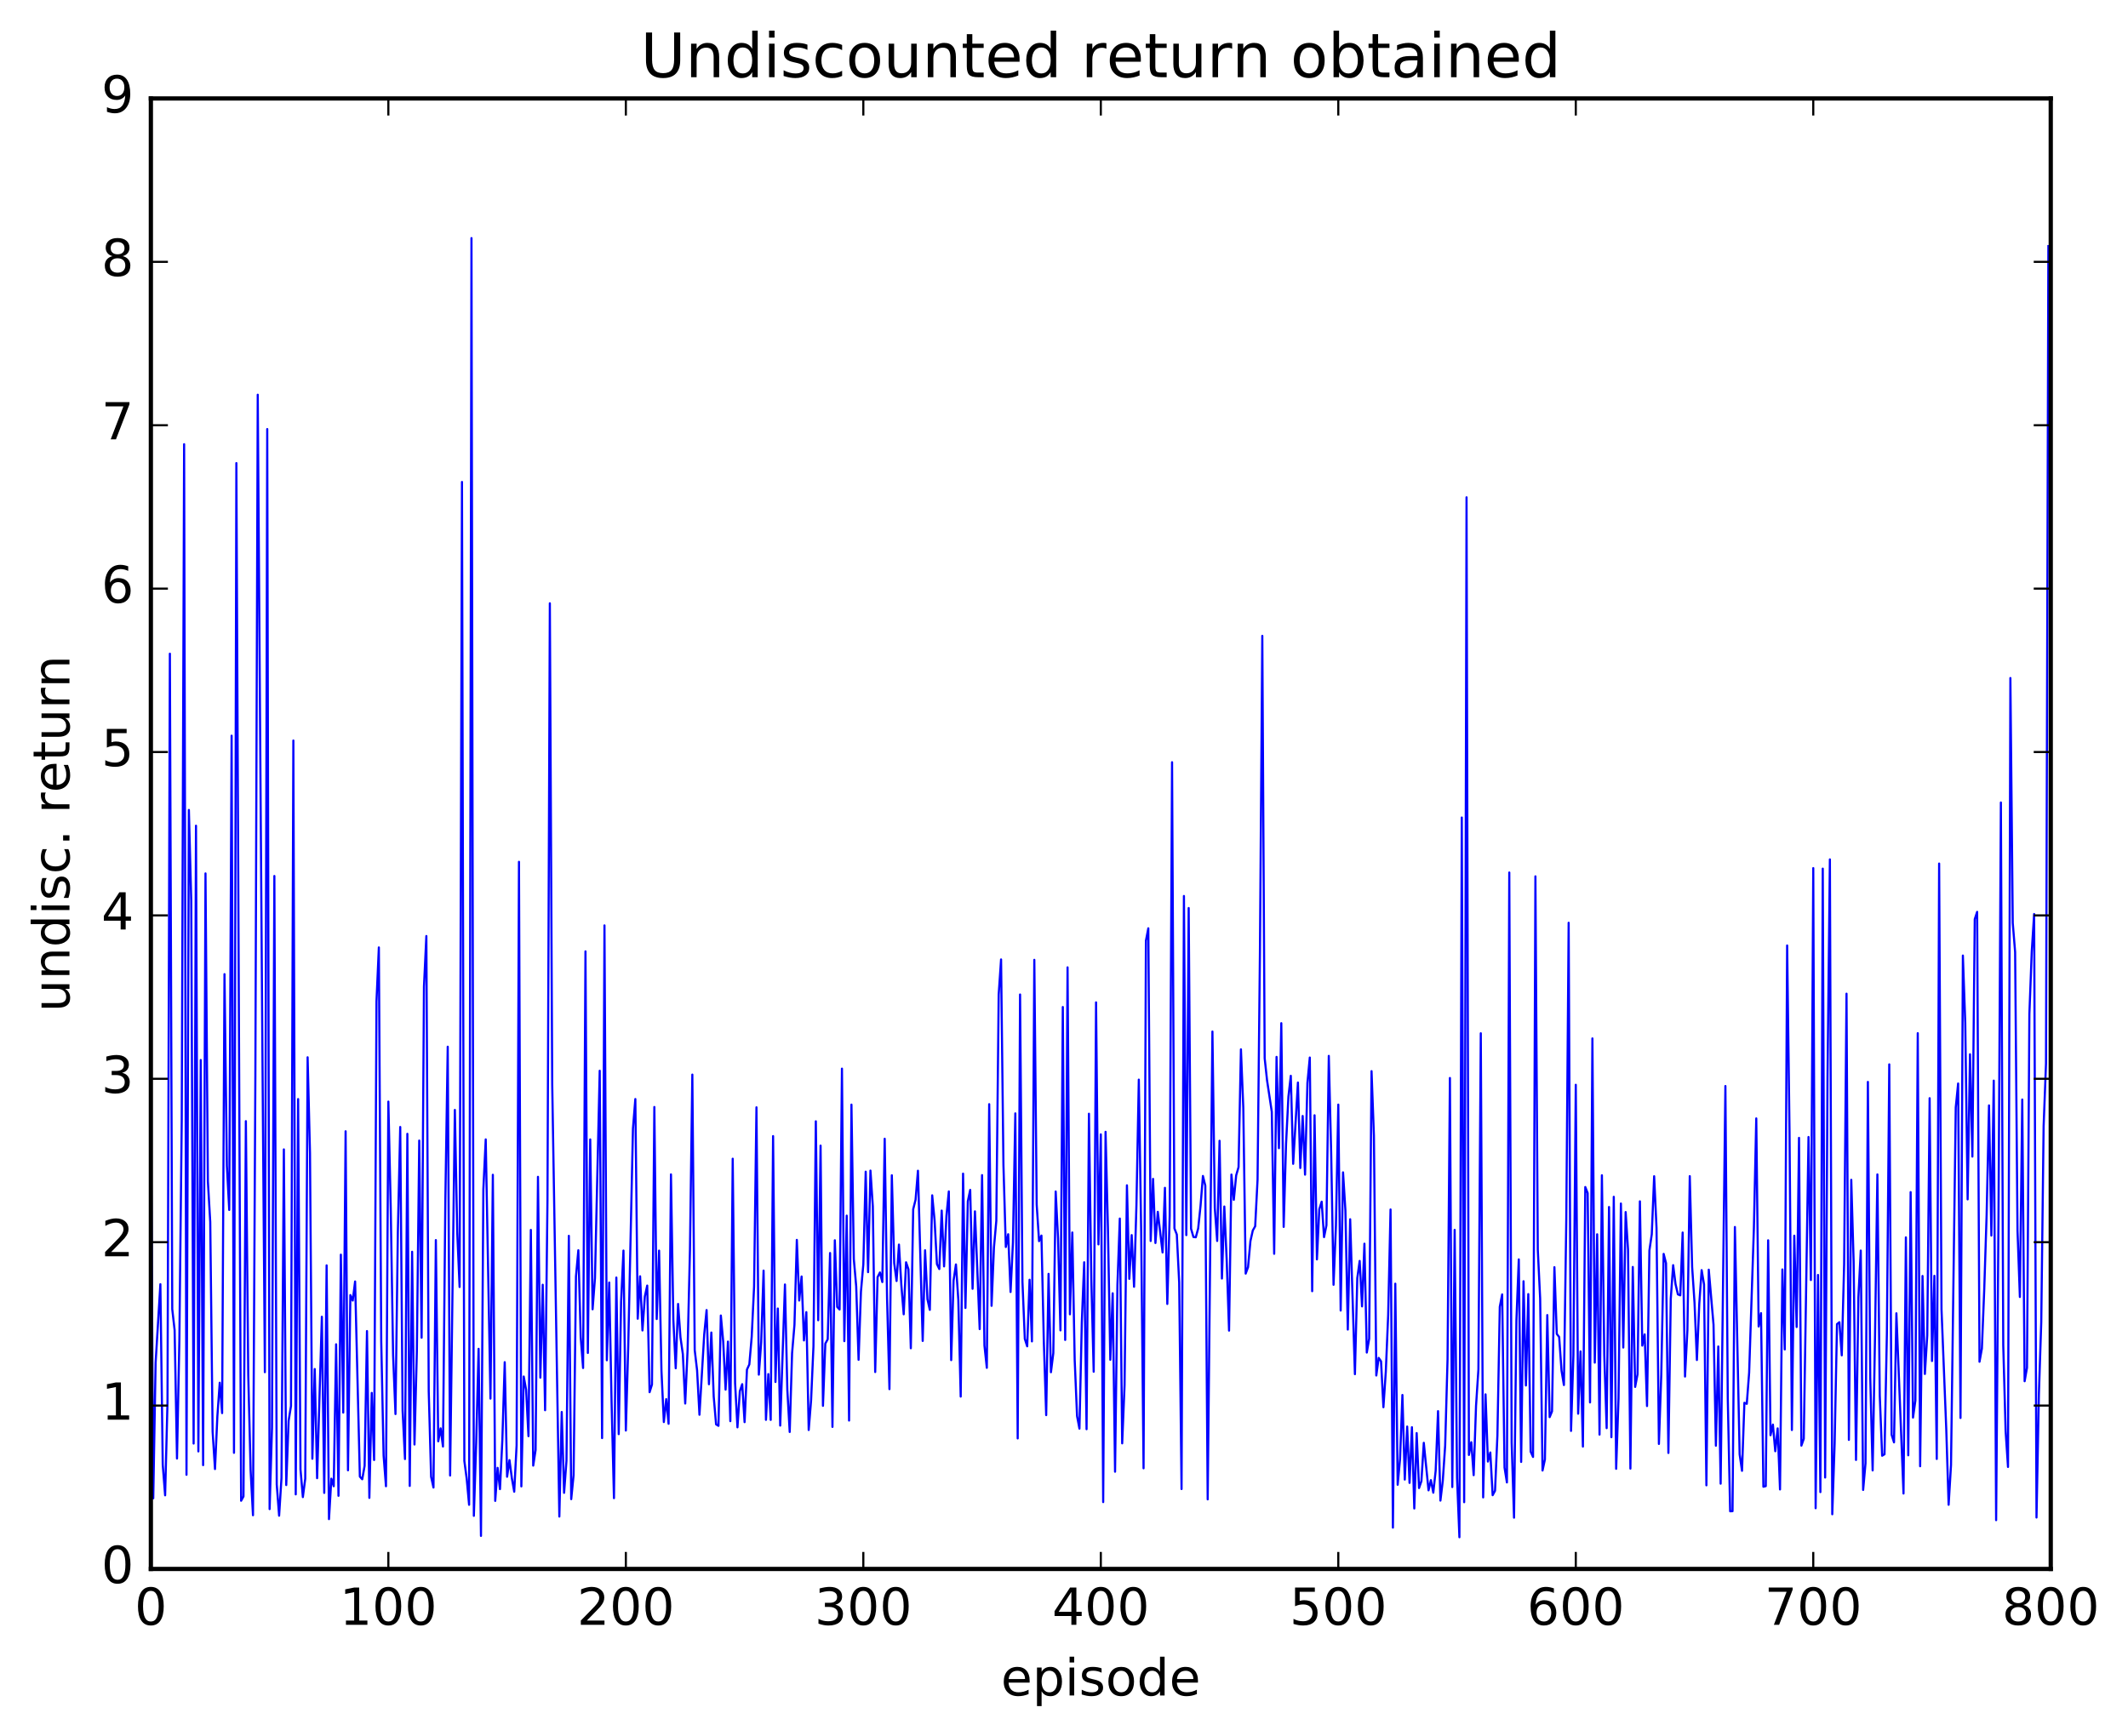<?xml version="1.0" encoding="utf-8" standalone="no"?>
<!DOCTYPE svg PUBLIC "-//W3C//DTD SVG 1.1//EN"
  "http://www.w3.org/Graphics/SVG/1.1/DTD/svg11.dtd">
<!-- Created with matplotlib (http://matplotlib.org/) -->
<svg height="408pt" version="1.1" viewBox="0 0 500 408" width="500pt" xmlns="http://www.w3.org/2000/svg" xmlns:xlink="http://www.w3.org/1999/xlink">
 <defs>
  <style type="text/css">
*{stroke-linecap:butt;stroke-linejoin:round;stroke-miterlimit:100000;}
  </style>
 </defs>
 <g id="figure_1">
  <g id="patch_1">
   <path d="M 0 408.169 
L 500.501 408.169 
L 500.501 0 
L 0 0 
z
" style="fill:#ffffff;"/>
  </g>
  <g id="axes_1">
   <g id="patch_2">
    <path d="M 35.449 368.742 
L 481.849 368.742 
L 481.849 23.142 
L 35.449 23.142 
z
" style="fill:#ffffff;"/>
   </g>
   <g id="line2d_1">
    <path clip-path="url(#p14857ba53c)" d="M 35.449 261.648 
L 36.007 352.139 
L 36.565 320.263 
L 37.681 301.816 
L 38.239 344.25 
L 38.797 351.434 
L 39.355 329.594 
L 39.913 153.63 
L 40.471 307.663 
L 41.029 312.606 
L 41.587 342.787 
L 42.145 315.036 
L 42.703 263.178 
L 43.261 104.401 
L 43.819 346.61 
L 44.377 190.356 
L 44.935 211.699 
L 45.493 339.267 
L 46.051 194.063 
L 46.609 341.114 
L 47.167 249.131 
L 47.725 344.342 
L 48.283 205.275 
L 48.841 277.619 
L 49.399 287.199 
L 49.957 336.46 
L 50.515 345.26 
L 51.073 332.86 
L 51.631 324.972 
L 52.189 332.113 
L 52.747 228.946 
L 53.305 273.939 
L 53.863 284.362 
L 54.421 172.903 
L 54.979 341.447 
L 55.537 108.838 
L 56.653 352.711 
L 57.211 351.696 
L 57.769 263.497 
L 58.327 323.049 
L 58.885 345.565 
L 59.443 356.115 
L 60.001 252.79 
L 60.559 92.771 
L 61.675 249.62 
L 62.233 322.494 
L 62.791 100.839 
L 63.349 354.672 
L 63.907 335.545 
L 64.465 205.877 
L 65.023 348.881 
L 65.581 356.225 
L 66.139 347.354 
L 66.697 270.134 
L 67.255 349.023 
L 67.813 333.923 
L 68.371 330.442 
L 68.929 174.041 
L 69.487 351.211 
L 70.045 258.307 
L 70.603 345.327 
L 71.161 351.851 
L 71.719 347.527 
L 72.277 248.487 
L 72.835 270.968 
L 73.393 342.841 
L 73.951 321.754 
L 74.509 347.403 
L 75.625 309.468 
L 76.183 350.863 
L 76.741 297.388 
L 77.299 357.029 
L 77.857 347.52 
L 78.415 349.298 
L 78.973 315.939 
L 79.531 351.545 
L 80.089 294.873 
L 80.647 331.99 
L 81.205 265.877 
L 81.763 345.555 
L 82.321 304.374 
L 82.879 305.657 
L 83.437 301.176 
L 84.553 347.031 
L 85.111 347.657 
L 85.669 344.512 
L 86.227 312.827 
L 86.785 352.037 
L 87.343 327.366 
L 87.901 343.134 
L 88.459 235.334 
L 89.017 222.67 
L 89.575 315.232 
L 90.133 342.108 
L 90.691 349.301 
L 91.249 258.903 
L 91.807 283.926 
L 92.365 318.499 
L 92.923 332.333 
L 93.481 289.439 
L 94.039 264.866 
L 94.597 331.52 
L 95.155 342.91 
L 95.713 266.475 
L 96.271 349.225 
L 96.829 294.197 
L 97.387 339.492 
L 97.945 317.664 
L 98.503 268.057 
L 99.061 314.388 
L 99.619 231.847 
L 100.177 219.989 
L 100.735 327.001 
L 101.293 347.062 
L 101.851 349.605 
L 102.409 291.449 
L 102.967 338.739 
L 103.525 335.695 
L 104.083 339.967 
L 104.641 281.909 
L 105.199 246.001 
L 105.757 346.781 
L 106.873 260.859 
L 107.431 289.567 
L 107.989 302.472 
L 108.547 113.27 
L 109.105 343.358 
L 109.663 347.585 
L 110.221 353.663 
L 110.779 55.958 
L 111.337 356.255 
L 111.895 338.915 
L 112.453 317.003 
L 113.011 360.969 
L 113.569 279.559 
L 114.127 267.785 
L 115.243 328.706 
L 115.801 276.103 
L 116.359 352.741 
L 116.917 344.975 
L 117.475 349.978 
L 118.033 338.441 
L 118.591 320.144 
L 119.149 347.07 
L 119.707 343.153 
L 120.265 347.399 
L 120.823 350.585 
L 121.381 339.709 
L 121.939 202.548 
L 122.497 349.338 
L 123.055 323.509 
L 123.613 326.61 
L 124.171 337.534 
L 124.729 289.057 
L 125.287 344.452 
L 125.845 340.792 
L 126.403 276.582 
L 126.961 323.779 
L 127.519 301.945 
L 128.077 331.43 
L 128.635 282.031 
L 129.193 141.786 
L 129.751 254.878 
L 131.425 356.426 
L 131.983 331.849 
L 132.541 350.85 
L 133.099 343.32 
L 133.657 290.45 
L 134.215 352.333 
L 134.773 346.703 
L 135.331 300.002 
L 135.889 293.836 
L 136.447 314.282 
L 137.005 321.511 
L 137.563 223.592 
L 138.121 317.971 
L 138.679 267.793 
L 139.237 307.712 
L 139.795 300.369 
L 140.911 251.647 
L 141.469 337.983 
L 142.027 217.493 
L 142.585 319.692 
L 143.143 301.421 
L 143.701 329.647 
L 144.259 352.099 
L 144.817 300.255 
L 145.375 337.052 
L 145.933 306.01 
L 146.491 293.914 
L 147.049 336.208 
L 147.607 316.605 
L 148.723 265.212 
L 149.281 258.298 
L 149.839 309.929 
L 150.397 299.956 
L 150.955 312.688 
L 151.513 304.702 
L 152.071 302.14 
L 152.629 327.198 
L 153.187 325.406 
L 153.745 260.169 
L 154.303 310 
L 154.861 293.924 
L 155.419 322.191 
L 155.977 334.214 
L 156.535 328.828 
L 157.093 334.619 
L 157.651 276.008 
L 158.209 310.135 
L 158.767 321.573 
L 159.325 306.457 
L 159.883 314.302 
L 160.441 318.233 
L 160.999 329.859 
L 161.557 317.269 
L 162.115 293.791 
L 162.673 252.556 
L 163.231 317.3 
L 163.789 322.057 
L 164.347 332.499 
L 165.463 313.633 
L 166.021 307.893 
L 166.579 325.326 
L 167.137 313.175 
L 167.695 328.23 
L 168.253 334.76 
L 168.811 335.102 
L 169.369 309.175 
L 169.927 315.301 
L 170.485 326.595 
L 171.043 315.301 
L 171.601 334.007 
L 172.159 272.325 
L 172.717 325.046 
L 173.275 335.455 
L 173.833 326.96 
L 174.391 325.313 
L 174.949 334.237 
L 175.507 321.878 
L 176.065 320.669 
L 176.623 314.162 
L 177.181 302.371 
L 177.739 260.247 
L 178.297 323.073 
L 178.855 315.42 
L 179.413 298.622 
L 179.971 333.696 
L 180.529 322.943 
L 181.087 333.708 
L 181.645 267.009 
L 182.203 324.794 
L 182.761 307.532 
L 183.319 335.047 
L 184.435 301.885 
L 184.993 326.675 
L 185.551 336.545 
L 186.109 318.025 
L 186.667 311.381 
L 187.225 291.402 
L 187.783 305.652 
L 188.341 300.002 
L 188.899 315.033 
L 189.457 308.384 
L 190.015 336.082 
L 190.573 329.137 
L 191.131 316.445 
L 191.689 263.531 
L 192.247 310.286 
L 192.805 269.242 
L 193.363 330.401 
L 193.921 315.781 
L 194.479 314.76 
L 195.037 294.489 
L 195.595 335.355 
L 196.153 291.494 
L 196.711 307.163 
L 197.269 307.761 
L 197.827 251.153 
L 198.385 315.202 
L 198.943 285.702 
L 199.501 333.859 
L 200.059 259.611 
L 200.617 295.931 
L 201.175 302.321 
L 201.733 319.585 
L 202.291 303.565 
L 202.849 297.159 
L 203.407 275.369 
L 203.965 298.984 
L 204.523 275.116 
L 205.081 283.519 
L 205.639 322.455 
L 206.197 300.151 
L 206.755 299.055 
L 207.313 301.316 
L 207.871 267.63 
L 208.429 305.207 
L 208.987 326.477 
L 209.545 276.215 
L 210.103 296.853 
L 210.661 301.065 
L 211.219 292.506 
L 211.777 301.965 
L 212.335 308.888 
L 212.893 296.667 
L 213.451 298.308 
L 214.009 316.868 
L 214.567 284.188 
L 215.125 281.967 
L 215.683 275.148 
L 216.799 315.147 
L 217.357 293.843 
L 217.915 305.355 
L 218.473 307.848 
L 219.031 280.926 
L 219.589 286.791 
L 220.147 297.097 
L 220.705 298.254 
L 221.263 284.516 
L 221.821 297.634 
L 222.379 285.736 
L 222.937 280.013 
L 223.495 319.657 
L 224.053 300.959 
L 224.611 297.171 
L 225.169 305.501 
L 225.727 328.229 
L 226.285 275.829 
L 226.843 307.394 
L 227.401 282.348 
L 227.959 279.654 
L 228.517 302.892 
L 229.075 284.695 
L 230.191 312.371 
L 230.749 276.178 
L 231.307 316.224 
L 231.865 321.47 
L 232.423 259.506 
L 232.981 306.899 
L 233.539 293.202 
L 234.097 286.924 
L 234.655 233.733 
L 235.213 225.494 
L 235.771 273.819 
L 236.329 293.071 
L 236.887 290.074 
L 237.445 303.649 
L 238.003 291.984 
L 238.561 261.669 
L 239.119 338.06 
L 239.677 233.731 
L 240.235 301.205 
L 240.793 314.656 
L 241.351 316.414 
L 241.909 300.772 
L 242.467 315.258 
L 243.025 225.585 
L 243.583 283.112 
L 244.141 291.696 
L 244.699 290.389 
L 245.257 315.178 
L 245.815 332.588 
L 246.373 299.384 
L 246.931 322.504 
L 247.489 318.002 
L 248.047 280.029 
L 248.605 291.071 
L 249.163 312.671 
L 249.721 236.671 
L 250.279 314.914 
L 250.837 227.35 
L 251.395 308.889 
L 251.953 289.663 
L 252.511 319.582 
L 253.069 332.806 
L 253.627 335.76 
L 254.185 310.808 
L 254.743 296.663 
L 255.301 335.894 
L 255.859 261.754 
L 256.417 300.682 
L 256.975 322.385 
L 257.533 235.579 
L 258.091 292.459 
L 258.649 266.602 
L 259.207 353.024 
L 259.765 266.003 
L 260.323 288.736 
L 260.881 319.583 
L 261.439 303.953 
L 261.997 345.887 
L 262.555 301.986 
L 263.113 286.391 
L 263.671 339.22 
L 264.229 325.516 
L 264.787 278.575 
L 265.345 300.559 
L 265.903 290.274 
L 266.461 302.419 
L 267.019 283.25 
L 267.577 253.739 
L 268.135 289.642 
L 268.693 345.082 
L 269.251 221.082 
L 269.809 218.173 
L 270.367 291.656 
L 270.925 277.065 
L 271.483 292.135 
L 272.041 284.808 
L 273.157 294.355 
L 273.715 279.165 
L 274.273 306.456 
L 274.831 285.712 
L 275.389 179.138 
L 275.947 288.7 
L 276.505 290.132 
L 277.063 301.42 
L 277.621 349.956 
L 278.179 210.577 
L 278.737 290.281 
L 279.295 213.41 
L 279.853 288.785 
L 280.411 290.721 
L 280.969 290.786 
L 281.527 288.715 
L 282.085 283.364 
L 282.643 276.377 
L 283.201 278.663 
L 283.759 352.386 
L 284.875 242.433 
L 285.433 283.941 
L 285.991 291.653 
L 286.549 268.11 
L 287.107 300.483 
L 287.665 283.557 
L 288.223 296.015 
L 288.781 312.726 
L 289.339 276.046 
L 289.897 281.989 
L 290.455 276.238 
L 291.013 274.307 
L 291.571 246.62 
L 292.129 260.365 
L 292.687 299.328 
L 293.245 297.816 
L 293.803 291.678 
L 294.361 289.186 
L 294.919 288.202 
L 295.477 277.26 
L 296.035 223.956 
L 296.593 149.442 
L 297.151 248.713 
L 297.709 253.909 
L 298.825 261.303 
L 299.383 294.671 
L 299.941 248.396 
L 300.499 269.846 
L 301.057 240.472 
L 301.615 288.35 
L 302.173 268.837 
L 302.731 257.72 
L 303.289 252.837 
L 303.847 273.525 
L 304.963 254.42 
L 305.521 274.51 
L 306.079 262.279 
L 306.637 276.072 
L 307.195 254.503 
L 307.753 248.546 
L 308.311 303.461 
L 308.869 262.117 
L 309.427 295.986 
L 309.985 284.198 
L 310.543 282.424 
L 311.101 290.751 
L 311.659 287.98 
L 312.217 248.159 
L 312.775 270.94 
L 313.333 301.953 
L 313.891 288.094 
L 314.449 259.606 
L 315.007 308.004 
L 315.565 275.533 
L 316.123 284.499 
L 316.681 312.476 
L 317.239 286.554 
L 318.355 322.961 
L 318.913 300.372 
L 319.471 296.345 
L 320.029 307.031 
L 320.587 292.295 
L 321.145 317.881 
L 321.703 314.63 
L 322.261 251.745 
L 322.819 266.91 
L 323.377 323.27 
L 323.935 319.132 
L 324.493 319.937 
L 325.051 330.727 
L 325.609 322.388 
L 326.167 309.099 
L 326.725 284.256 
L 327.283 359.027 
L 327.841 301.698 
L 328.399 348.953 
L 328.957 342.897 
L 329.515 327.85 
L 330.073 347.732 
L 330.631 335.276 
L 331.189 348.515 
L 331.747 335.43 
L 332.305 354.526 
L 332.863 336.809 
L 333.421 349.725 
L 333.979 348.088 
L 334.537 339.094 
L 335.653 350.265 
L 336.211 347.862 
L 336.769 350.817 
L 337.327 345.658 
L 337.885 331.65 
L 338.443 352.676 
L 339.001 348.012 
L 339.559 339.729 
L 340.117 319.487 
L 340.675 253.351 
L 341.233 349.487 
L 341.791 289.054 
L 342.349 347.331 
L 342.907 361.288 
L 343.465 192.136 
L 344.023 353.051 
L 344.581 116.879 
L 345.139 341.945 
L 345.697 338.955 
L 346.255 346.698 
L 346.813 330.399 
L 347.371 321.858 
L 347.929 242.844 
L 348.487 351.925 
L 349.045 327.707 
L 349.603 343.504 
L 350.161 341.364 
L 350.719 351.403 
L 351.277 350.358 
L 351.835 337.343 
L 352.393 307.138 
L 352.951 304.215 
L 353.509 344.91 
L 354.067 348.408 
L 354.625 205.059 
L 355.183 339.021 
L 355.741 356.69 
L 356.299 310.32 
L 356.857 295.987 
L 357.415 343.584 
L 357.973 301.12 
L 358.531 325.621 
L 359.089 304.141 
L 359.647 341.166 
L 360.205 342.416 
L 360.763 205.962 
L 361.321 293.695 
L 361.879 305.197 
L 362.437 345.605 
L 362.995 343.003 
L 363.553 309.074 
L 364.111 333.056 
L 364.669 331.696 
L 365.227 297.815 
L 365.785 313.501 
L 366.343 314.233 
L 366.901 322.123 
L 367.459 325.515 
L 368.017 286.757 
L 368.575 216.871 
L 369.133 336.296 
L 369.691 318.522 
L 370.249 254.953 
L 370.807 332.252 
L 371.365 317.616 
L 371.923 339.98 
L 372.481 278.977 
L 373.039 280.401 
L 373.597 329.606 
L 374.155 244.052 
L 374.713 320.249 
L 375.271 290.089 
L 375.829 337.163 
L 376.387 276.213 
L 376.945 318.481 
L 377.503 335.645 
L 378.061 283.671 
L 378.619 337.777 
L 379.177 281.276 
L 379.735 345.201 
L 380.293 328.661 
L 380.851 282.856 
L 381.409 316.701 
L 381.967 284.861 
L 382.525 293.692 
L 383.083 345.159 
L 383.641 297.769 
L 384.199 325.953 
L 384.757 322.984 
L 385.315 282.343 
L 385.873 316.253 
L 386.431 313.61 
L 386.989 330.452 
L 387.547 293.895 
L 388.105 290.079 
L 388.663 276.442 
L 389.221 288.609 
L 389.779 339.358 
L 390.337 323.089 
L 390.895 294.691 
L 391.453 296.871 
L 392.011 341.477 
L 392.569 305.215 
L 393.127 297.341 
L 393.685 301.799 
L 394.243 304.205 
L 394.801 304.434 
L 395.359 289.676 
L 395.917 323.52 
L 396.475 312.601 
L 397.033 276.42 
L 397.591 297.801 
L 398.149 306.156 
L 398.707 319.633 
L 399.265 306.432 
L 399.823 298.51 
L 400.381 301.844 
L 400.939 349.081 
L 401.497 298.406 
L 402.613 311.318 
L 403.171 339.77 
L 403.729 316.457 
L 404.287 348.697 
L 405.403 255.242 
L 405.961 328.628 
L 406.519 355.185 
L 407.077 355.161 
L 407.635 288.372 
L 408.751 341.813 
L 409.309 345.676 
L 409.867 329.684 
L 410.425 329.932 
L 410.983 322.605 
L 412.099 288.604 
L 412.657 262.852 
L 413.215 311.749 
L 413.773 308.619 
L 414.331 349.415 
L 414.889 349.272 
L 415.447 291.497 
L 416.005 337.31 
L 416.563 334.809 
L 417.121 341.071 
L 417.679 335.703 
L 418.237 350.052 
L 418.795 298.351 
L 419.353 317.148 
L 419.911 222.205 
L 420.469 265.846 
L 421.027 336.084 
L 421.585 290.419 
L 422.143 311.876 
L 422.701 267.424 
L 423.259 339.752 
L 423.817 338.158 
L 424.933 267.22 
L 425.491 300.836 
L 426.049 204.025 
L 426.607 354.462 
L 427.165 299.642 
L 427.723 350.679 
L 428.281 204.15 
L 428.839 347.251 
L 429.397 253.243 
L 429.955 201.979 
L 430.513 355.883 
L 431.071 339.25 
L 431.629 311.199 
L 432.187 310.747 
L 432.745 318.538 
L 433.303 297.128 
L 433.861 233.542 
L 434.419 338.407 
L 434.977 277.284 
L 435.535 296.506 
L 436.093 343.12 
L 436.651 304.912 
L 437.209 293.911 
L 437.767 350.167 
L 438.325 343.907 
L 438.883 254.273 
L 439.441 323.71 
L 439.999 345.582 
L 440.557 314.263 
L 441.115 276.014 
L 441.673 327.964 
L 442.231 342.13 
L 442.789 341.786 
L 443.347 313.345 
L 443.905 250.149 
L 444.463 337.203 
L 445.021 338.989 
L 445.579 308.655 
L 447.253 351.012 
L 447.811 290.81 
L 448.369 342.028 
L 448.927 280.177 
L 449.485 333.163 
L 450.043 329.16 
L 450.601 242.821 
L 451.159 344.6 
L 451.717 299.881 
L 452.275 322.914 
L 452.833 313.806 
L 453.391 258.103 
L 453.949 319.863 
L 454.507 299.841 
L 455.065 342.887 
L 455.623 202.956 
L 456.181 307.74 
L 457.297 335.844 
L 457.855 353.655 
L 458.413 344.336 
L 459.529 260.267 
L 460.087 254.648 
L 460.645 333.252 
L 461.203 224.575 
L 461.761 240.428 
L 462.319 281.879 
L 462.877 247.777 
L 463.435 271.824 
L 463.993 216.031 
L 464.551 214.308 
L 465.109 320.043 
L 465.667 316.943 
L 466.225 302.921 
L 466.783 285.534 
L 467.341 259.798 
L 467.899 290.385 
L 468.457 253.975 
L 469.015 357.27 
L 469.573 285.909 
L 470.131 188.605 
L 470.689 316.165 
L 471.247 336.365 
L 471.805 344.764 
L 472.363 159.353 
L 472.921 216.909 
L 473.479 223.767 
L 474.037 289.208 
L 474.595 304.819 
L 475.153 258.416 
L 475.711 324.619 
L 476.269 321.453 
L 476.827 238.318 
L 477.385 223.65 
L 477.943 214.817 
L 478.501 356.65 
L 479.059 327.683 
L 479.617 310.751 
L 480.175 264.669 
L 480.733 249.961 
L 481.291 57.833 
L 481.291 57.833 
" style="fill:none;stroke:#0000ff;stroke-linecap:square;stroke-width:0.5;"/>
   </g>
   <g id="patch_3">
    <path d="M 35.449 368.742 
L 481.849 368.742 
" style="fill:none;stroke:#000000;stroke-linecap:square;stroke-linejoin:miter;"/>
   </g>
   <g id="patch_4">
    <path d="M 35.449 23.142 
L 481.849 23.142 
" style="fill:none;stroke:#000000;stroke-linecap:square;stroke-linejoin:miter;"/>
   </g>
   <g id="patch_5">
    <path d="M 481.849 368.742 
L 481.849 23.142 
" style="fill:none;stroke:#000000;stroke-linecap:square;stroke-linejoin:miter;"/>
   </g>
   <g id="patch_6">
    <path d="M 35.449 368.742 
L 35.449 23.142 
" style="fill:none;stroke:#000000;stroke-linecap:square;stroke-linejoin:miter;"/>
   </g>
   <g id="matplotlib.axis_1">
    <g id="xtick_1">
     <g id="line2d_2">
      <defs>
       <path d="M 0 0 
L 0 -4 
" id="m18dc62d508" style="stroke:#000000;stroke-width:0.5;"/>
      </defs>
      <g>
       <use style="stroke:#000000;stroke-width:0.5;" x="35.449" xlink:href="#m18dc62d508" y="368.742"/>
      </g>
     </g>
     <g id="line2d_3">
      <defs>
       <path d="M 0 0 
L 0 4 
" id="mc10067b024" style="stroke:#000000;stroke-width:0.5;"/>
      </defs>
      <g>
       <use style="stroke:#000000;stroke-width:0.5;" x="35.449" xlink:href="#mc10067b024" y="23.142"/>
      </g>
     </g>
     <g id="text_1">
      <!-- 0 -->
      <defs>
       <path d="M 31.781 66.406 
Q 24.172 66.406 20.328 58.906 
Q 16.5 51.422 16.5 36.375 
Q 16.5 21.391 20.328 13.891 
Q 24.172 6.391 31.781 6.391 
Q 39.453 6.391 43.281 13.891 
Q 47.125 21.391 47.125 36.375 
Q 47.125 51.422 43.281 58.906 
Q 39.453 66.406 31.781 66.406 
M 31.781 74.219 
Q 44.047 74.219 50.516 64.516 
Q 56.984 54.828 56.984 36.375 
Q 56.984 17.969 50.516 8.266 
Q 44.047 -1.422 31.781 -1.422 
Q 19.531 -1.422 13.062 8.266 
Q 6.594 17.969 6.594 36.375 
Q 6.594 54.828 13.062 64.516 
Q 19.531 74.219 31.781 74.219 
" id="BitstreamVeraSans-Roman-30"/>
      </defs>
      <g transform="translate(31.631 381.86)scale(0.12 -0.12)">
       <use xlink:href="#BitstreamVeraSans-Roman-30"/>
      </g>
     </g>
    </g>
    <g id="xtick_2">
     <g id="line2d_4">
      <g>
       <use style="stroke:#000000;stroke-width:0.5;" x="91.249" xlink:href="#m18dc62d508" y="368.742"/>
      </g>
     </g>
     <g id="line2d_5">
      <g>
       <use style="stroke:#000000;stroke-width:0.5;" x="91.249" xlink:href="#mc10067b024" y="23.142"/>
      </g>
     </g>
     <g id="text_2">
      <!-- 100 -->
      <defs>
       <path d="M 12.406 8.297 
L 28.516 8.297 
L 28.516 63.922 
L 10.984 60.406 
L 10.984 69.391 
L 28.422 72.906 
L 38.281 72.906 
L 38.281 8.297 
L 54.391 8.297 
L 54.391 0 
L 12.406 0 
z
" id="BitstreamVeraSans-Roman-31"/>
      </defs>
      <g transform="translate(79.796 381.86)scale(0.12 -0.12)">
       <use xlink:href="#BitstreamVeraSans-Roman-31"/>
       <use x="63.623" xlink:href="#BitstreamVeraSans-Roman-30"/>
       <use x="127.246" xlink:href="#BitstreamVeraSans-Roman-30"/>
      </g>
     </g>
    </g>
    <g id="xtick_3">
     <g id="line2d_6">
      <g>
       <use style="stroke:#000000;stroke-width:0.5;" x="147.049" xlink:href="#m18dc62d508" y="368.742"/>
      </g>
     </g>
     <g id="line2d_7">
      <g>
       <use style="stroke:#000000;stroke-width:0.5;" x="147.049" xlink:href="#mc10067b024" y="23.142"/>
      </g>
     </g>
     <g id="text_3">
      <!-- 200 -->
      <defs>
       <path d="M 19.188 8.297 
L 53.609 8.297 
L 53.609 0 
L 7.328 0 
L 7.328 8.297 
Q 12.938 14.109 22.625 23.891 
Q 32.328 33.688 34.812 36.531 
Q 39.547 41.844 41.422 45.531 
Q 43.312 49.219 43.312 52.781 
Q 43.312 58.594 39.234 62.25 
Q 35.156 65.922 28.609 65.922 
Q 23.969 65.922 18.812 64.312 
Q 13.672 62.703 7.812 59.422 
L 7.812 69.391 
Q 13.766 71.781 18.938 73 
Q 24.125 74.219 28.422 74.219 
Q 39.75 74.219 46.484 68.547 
Q 53.219 62.891 53.219 53.422 
Q 53.219 48.922 51.531 44.891 
Q 49.859 40.875 45.406 35.406 
Q 44.188 33.984 37.641 27.219 
Q 31.109 20.453 19.188 8.297 
" id="BitstreamVeraSans-Roman-32"/>
      </defs>
      <g transform="translate(135.596 381.86)scale(0.12 -0.12)">
       <use xlink:href="#BitstreamVeraSans-Roman-32"/>
       <use x="63.623" xlink:href="#BitstreamVeraSans-Roman-30"/>
       <use x="127.246" xlink:href="#BitstreamVeraSans-Roman-30"/>
      </g>
     </g>
    </g>
    <g id="xtick_4">
     <g id="line2d_8">
      <g>
       <use style="stroke:#000000;stroke-width:0.5;" x="202.849" xlink:href="#m18dc62d508" y="368.742"/>
      </g>
     </g>
     <g id="line2d_9">
      <g>
       <use style="stroke:#000000;stroke-width:0.5;" x="202.849" xlink:href="#mc10067b024" y="23.142"/>
      </g>
     </g>
     <g id="text_4">
      <!-- 300 -->
      <defs>
       <path d="M 40.578 39.312 
Q 47.656 37.797 51.625 33 
Q 55.609 28.219 55.609 21.188 
Q 55.609 10.406 48.188 4.484 
Q 40.766 -1.422 27.094 -1.422 
Q 22.516 -1.422 17.656 -0.516 
Q 12.797 0.391 7.625 2.203 
L 7.625 11.719 
Q 11.719 9.328 16.594 8.109 
Q 21.484 6.891 26.812 6.891 
Q 36.078 6.891 40.938 10.547 
Q 45.797 14.203 45.797 21.188 
Q 45.797 27.641 41.281 31.266 
Q 36.766 34.906 28.719 34.906 
L 20.219 34.906 
L 20.219 43.016 
L 29.109 43.016 
Q 36.375 43.016 40.234 45.922 
Q 44.094 48.828 44.094 54.297 
Q 44.094 59.906 40.109 62.906 
Q 36.141 65.922 28.719 65.922 
Q 24.656 65.922 20.016 65.031 
Q 15.375 64.156 9.812 62.312 
L 9.812 71.094 
Q 15.438 72.656 20.344 73.438 
Q 25.25 74.219 29.594 74.219 
Q 40.828 74.219 47.359 69.109 
Q 53.906 64.016 53.906 55.328 
Q 53.906 49.266 50.438 45.094 
Q 46.969 40.922 40.578 39.312 
" id="BitstreamVeraSans-Roman-33"/>
      </defs>
      <g transform="translate(191.396 381.86)scale(0.12 -0.12)">
       <use xlink:href="#BitstreamVeraSans-Roman-33"/>
       <use x="63.623" xlink:href="#BitstreamVeraSans-Roman-30"/>
       <use x="127.246" xlink:href="#BitstreamVeraSans-Roman-30"/>
      </g>
     </g>
    </g>
    <g id="xtick_5">
     <g id="line2d_10">
      <g>
       <use style="stroke:#000000;stroke-width:0.5;" x="258.649" xlink:href="#m18dc62d508" y="368.742"/>
      </g>
     </g>
     <g id="line2d_11">
      <g>
       <use style="stroke:#000000;stroke-width:0.5;" x="258.649" xlink:href="#mc10067b024" y="23.142"/>
      </g>
     </g>
     <g id="text_5">
      <!-- 400 -->
      <defs>
       <path d="M 37.797 64.312 
L 12.891 25.391 
L 37.797 25.391 
z
M 35.203 72.906 
L 47.609 72.906 
L 47.609 25.391 
L 58.016 25.391 
L 58.016 17.188 
L 47.609 17.188 
L 47.609 0 
L 37.797 0 
L 37.797 17.188 
L 4.891 17.188 
L 4.891 26.703 
z
" id="BitstreamVeraSans-Roman-34"/>
      </defs>
      <g transform="translate(247.196 381.86)scale(0.12 -0.12)">
       <use xlink:href="#BitstreamVeraSans-Roman-34"/>
       <use x="63.623" xlink:href="#BitstreamVeraSans-Roman-30"/>
       <use x="127.246" xlink:href="#BitstreamVeraSans-Roman-30"/>
      </g>
     </g>
    </g>
    <g id="xtick_6">
     <g id="line2d_12">
      <g>
       <use style="stroke:#000000;stroke-width:0.5;" x="314.449" xlink:href="#m18dc62d508" y="368.742"/>
      </g>
     </g>
     <g id="line2d_13">
      <g>
       <use style="stroke:#000000;stroke-width:0.5;" x="314.449" xlink:href="#mc10067b024" y="23.142"/>
      </g>
     </g>
     <g id="text_6">
      <!-- 500 -->
      <defs>
       <path d="M 10.797 72.906 
L 49.516 72.906 
L 49.516 64.594 
L 19.828 64.594 
L 19.828 46.734 
Q 21.969 47.469 24.109 47.828 
Q 26.266 48.188 28.422 48.188 
Q 40.625 48.188 47.75 41.5 
Q 54.891 34.812 54.891 23.391 
Q 54.891 11.625 47.562 5.094 
Q 40.234 -1.422 26.906 -1.422 
Q 22.312 -1.422 17.547 -0.641 
Q 12.797 0.141 7.719 1.703 
L 7.719 11.625 
Q 12.109 9.234 16.797 8.062 
Q 21.484 6.891 26.703 6.891 
Q 35.156 6.891 40.078 11.328 
Q 45.016 15.766 45.016 23.391 
Q 45.016 31 40.078 35.438 
Q 35.156 39.891 26.703 39.891 
Q 22.75 39.891 18.812 39.016 
Q 14.891 38.141 10.797 36.281 
z
" id="BitstreamVeraSans-Roman-35"/>
      </defs>
      <g transform="translate(302.996 381.86)scale(0.12 -0.12)">
       <use xlink:href="#BitstreamVeraSans-Roman-35"/>
       <use x="63.623" xlink:href="#BitstreamVeraSans-Roman-30"/>
       <use x="127.246" xlink:href="#BitstreamVeraSans-Roman-30"/>
      </g>
     </g>
    </g>
    <g id="xtick_7">
     <g id="line2d_14">
      <g>
       <use style="stroke:#000000;stroke-width:0.5;" x="370.249" xlink:href="#m18dc62d508" y="368.742"/>
      </g>
     </g>
     <g id="line2d_15">
      <g>
       <use style="stroke:#000000;stroke-width:0.5;" x="370.249" xlink:href="#mc10067b024" y="23.142"/>
      </g>
     </g>
     <g id="text_7">
      <!-- 600 -->
      <defs>
       <path d="M 33.016 40.375 
Q 26.375 40.375 22.484 35.828 
Q 18.609 31.297 18.609 23.391 
Q 18.609 15.531 22.484 10.953 
Q 26.375 6.391 33.016 6.391 
Q 39.656 6.391 43.531 10.953 
Q 47.406 15.531 47.406 23.391 
Q 47.406 31.297 43.531 35.828 
Q 39.656 40.375 33.016 40.375 
M 52.594 71.297 
L 52.594 62.312 
Q 48.875 64.062 45.094 64.984 
Q 41.312 65.922 37.594 65.922 
Q 27.828 65.922 22.672 59.328 
Q 17.531 52.734 16.797 39.406 
Q 19.672 43.656 24.016 45.922 
Q 28.375 48.188 33.594 48.188 
Q 44.578 48.188 50.953 41.516 
Q 57.328 34.859 57.328 23.391 
Q 57.328 12.156 50.688 5.359 
Q 44.047 -1.422 33.016 -1.422 
Q 20.359 -1.422 13.672 8.266 
Q 6.984 17.969 6.984 36.375 
Q 6.984 53.656 15.188 63.938 
Q 23.391 74.219 37.203 74.219 
Q 40.922 74.219 44.703 73.484 
Q 48.484 72.75 52.594 71.297 
" id="BitstreamVeraSans-Roman-36"/>
      </defs>
      <g transform="translate(358.796 381.86)scale(0.12 -0.12)">
       <use xlink:href="#BitstreamVeraSans-Roman-36"/>
       <use x="63.623" xlink:href="#BitstreamVeraSans-Roman-30"/>
       <use x="127.246" xlink:href="#BitstreamVeraSans-Roman-30"/>
      </g>
     </g>
    </g>
    <g id="xtick_8">
     <g id="line2d_16">
      <g>
       <use style="stroke:#000000;stroke-width:0.5;" x="426.049" xlink:href="#m18dc62d508" y="368.742"/>
      </g>
     </g>
     <g id="line2d_17">
      <g>
       <use style="stroke:#000000;stroke-width:0.5;" x="426.049" xlink:href="#mc10067b024" y="23.142"/>
      </g>
     </g>
     <g id="text_8">
      <!-- 700 -->
      <defs>
       <path d="M 8.203 72.906 
L 55.078 72.906 
L 55.078 68.703 
L 28.609 0 
L 18.312 0 
L 43.219 64.594 
L 8.203 64.594 
z
" id="BitstreamVeraSans-Roman-37"/>
      </defs>
      <g transform="translate(414.596 381.86)scale(0.12 -0.12)">
       <use xlink:href="#BitstreamVeraSans-Roman-37"/>
       <use x="63.623" xlink:href="#BitstreamVeraSans-Roman-30"/>
       <use x="127.246" xlink:href="#BitstreamVeraSans-Roman-30"/>
      </g>
     </g>
    </g>
    <g id="xtick_9">
     <g id="line2d_18">
      <g>
       <use style="stroke:#000000;stroke-width:0.5;" x="481.849" xlink:href="#m18dc62d508" y="368.742"/>
      </g>
     </g>
     <g id="line2d_19">
      <g>
       <use style="stroke:#000000;stroke-width:0.5;" x="481.849" xlink:href="#mc10067b024" y="23.142"/>
      </g>
     </g>
     <g id="text_9">
      <!-- 800 -->
      <defs>
       <path d="M 31.781 34.625 
Q 24.75 34.625 20.719 30.859 
Q 16.703 27.094 16.703 20.516 
Q 16.703 13.922 20.719 10.156 
Q 24.75 6.391 31.781 6.391 
Q 38.812 6.391 42.859 10.172 
Q 46.922 13.969 46.922 20.516 
Q 46.922 27.094 42.891 30.859 
Q 38.875 34.625 31.781 34.625 
M 21.922 38.812 
Q 15.578 40.375 12.031 44.719 
Q 8.5 49.078 8.5 55.328 
Q 8.5 64.062 14.719 69.141 
Q 20.953 74.219 31.781 74.219 
Q 42.672 74.219 48.875 69.141 
Q 55.078 64.062 55.078 55.328 
Q 55.078 49.078 51.531 44.719 
Q 48 40.375 41.703 38.812 
Q 48.828 37.156 52.797 32.312 
Q 56.781 27.484 56.781 20.516 
Q 56.781 9.906 50.312 4.234 
Q 43.844 -1.422 31.781 -1.422 
Q 19.734 -1.422 13.25 4.234 
Q 6.781 9.906 6.781 20.516 
Q 6.781 27.484 10.781 32.312 
Q 14.797 37.156 21.922 38.812 
M 18.312 54.391 
Q 18.312 48.734 21.844 45.562 
Q 25.391 42.391 31.781 42.391 
Q 38.141 42.391 41.719 45.562 
Q 45.312 48.734 45.312 54.391 
Q 45.312 60.062 41.719 63.234 
Q 38.141 66.406 31.781 66.406 
Q 25.391 66.406 21.844 63.234 
Q 18.312 60.062 18.312 54.391 
" id="BitstreamVeraSans-Roman-38"/>
      </defs>
      <g transform="translate(470.396 381.86)scale(0.12 -0.12)">
       <use xlink:href="#BitstreamVeraSans-Roman-38"/>
       <use x="63.623" xlink:href="#BitstreamVeraSans-Roman-30"/>
       <use x="127.246" xlink:href="#BitstreamVeraSans-Roman-30"/>
      </g>
     </g>
    </g>
    <g id="text_10">
     <!-- episode -->
     <defs>
      <path d="M 18.109 8.203 
L 18.109 -20.797 
L 9.078 -20.797 
L 9.078 54.688 
L 18.109 54.688 
L 18.109 46.391 
Q 20.953 51.266 25.266 53.625 
Q 29.594 56 35.594 56 
Q 45.562 56 51.781 48.094 
Q 58.016 40.188 58.016 27.297 
Q 58.016 14.406 51.781 6.484 
Q 45.562 -1.422 35.594 -1.422 
Q 29.594 -1.422 25.266 0.953 
Q 20.953 3.328 18.109 8.203 
M 48.688 27.297 
Q 48.688 37.203 44.609 42.844 
Q 40.531 48.484 33.406 48.484 
Q 26.266 48.484 22.188 42.844 
Q 18.109 37.203 18.109 27.297 
Q 18.109 17.391 22.188 11.75 
Q 26.266 6.109 33.406 6.109 
Q 40.531 6.109 44.609 11.75 
Q 48.688 17.391 48.688 27.297 
" id="BitstreamVeraSans-Roman-70"/>
      <path d="M 30.609 48.391 
Q 23.391 48.391 19.188 42.75 
Q 14.984 37.109 14.984 27.297 
Q 14.984 17.484 19.156 11.844 
Q 23.344 6.203 30.609 6.203 
Q 37.797 6.203 41.984 11.859 
Q 46.188 17.531 46.188 27.297 
Q 46.188 37.016 41.984 42.703 
Q 37.797 48.391 30.609 48.391 
M 30.609 56 
Q 42.328 56 49.016 48.375 
Q 55.719 40.766 55.719 27.297 
Q 55.719 13.875 49.016 6.219 
Q 42.328 -1.422 30.609 -1.422 
Q 18.844 -1.422 12.172 6.219 
Q 5.516 13.875 5.516 27.297 
Q 5.516 40.766 12.172 48.375 
Q 18.844 56 30.609 56 
" id="BitstreamVeraSans-Roman-6f"/>
      <path d="M 9.422 54.688 
L 18.406 54.688 
L 18.406 0 
L 9.422 0 
z
M 9.422 75.984 
L 18.406 75.984 
L 18.406 64.594 
L 9.422 64.594 
z
" id="BitstreamVeraSans-Roman-69"/>
      <path d="M 45.406 46.391 
L 45.406 75.984 
L 54.391 75.984 
L 54.391 0 
L 45.406 0 
L 45.406 8.203 
Q 42.578 3.328 38.25 0.953 
Q 33.938 -1.422 27.875 -1.422 
Q 17.969 -1.422 11.734 6.484 
Q 5.516 14.406 5.516 27.297 
Q 5.516 40.188 11.734 48.094 
Q 17.969 56 27.875 56 
Q 33.938 56 38.25 53.625 
Q 42.578 51.266 45.406 46.391 
M 14.797 27.297 
Q 14.797 17.391 18.875 11.75 
Q 22.953 6.109 30.078 6.109 
Q 37.203 6.109 41.297 11.75 
Q 45.406 17.391 45.406 27.297 
Q 45.406 37.203 41.297 42.844 
Q 37.203 48.484 30.078 48.484 
Q 22.953 48.484 18.875 42.844 
Q 14.797 37.203 14.797 27.297 
" id="BitstreamVeraSans-Roman-64"/>
      <path d="M 44.281 53.078 
L 44.281 44.578 
Q 40.484 46.531 36.375 47.5 
Q 32.281 48.484 27.875 48.484 
Q 21.188 48.484 17.844 46.438 
Q 14.5 44.391 14.5 40.281 
Q 14.5 37.156 16.891 35.375 
Q 19.281 33.594 26.516 31.984 
L 29.594 31.297 
Q 39.156 29.25 43.188 25.516 
Q 47.219 21.781 47.219 15.094 
Q 47.219 7.469 41.188 3.016 
Q 35.156 -1.422 24.609 -1.422 
Q 20.219 -1.422 15.453 -0.562 
Q 10.688 0.297 5.422 2 
L 5.422 11.281 
Q 10.406 8.688 15.234 7.391 
Q 20.062 6.109 24.812 6.109 
Q 31.156 6.109 34.562 8.281 
Q 37.984 10.453 37.984 14.406 
Q 37.984 18.062 35.516 20.016 
Q 33.062 21.969 24.703 23.781 
L 21.578 24.516 
Q 13.234 26.266 9.516 29.906 
Q 5.812 33.547 5.812 39.891 
Q 5.812 47.609 11.281 51.797 
Q 16.75 56 26.812 56 
Q 31.781 56 36.172 55.266 
Q 40.578 54.547 44.281 53.078 
" id="BitstreamVeraSans-Roman-73"/>
      <path d="M 56.203 29.594 
L 56.203 25.203 
L 14.891 25.203 
Q 15.484 15.922 20.484 11.062 
Q 25.484 6.203 34.422 6.203 
Q 39.594 6.203 44.453 7.469 
Q 49.312 8.734 54.109 11.281 
L 54.109 2.781 
Q 49.266 0.734 44.188 -0.344 
Q 39.109 -1.422 33.891 -1.422 
Q 20.797 -1.422 13.156 6.188 
Q 5.516 13.812 5.516 26.812 
Q 5.516 40.234 12.766 48.109 
Q 20.016 56 32.328 56 
Q 43.359 56 49.781 48.891 
Q 56.203 41.797 56.203 29.594 
M 47.219 32.234 
Q 47.125 39.594 43.094 43.984 
Q 39.062 48.391 32.422 48.391 
Q 24.906 48.391 20.391 44.141 
Q 15.875 39.891 15.188 32.172 
z
" id="BitstreamVeraSans-Roman-65"/>
     </defs>
     <g transform="translate(235.183 398.474)scale(0.12 -0.12)">
      <use xlink:href="#BitstreamVeraSans-Roman-65"/>
      <use x="61.523" xlink:href="#BitstreamVeraSans-Roman-70"/>
      <use x="125.0" xlink:href="#BitstreamVeraSans-Roman-69"/>
      <use x="152.783" xlink:href="#BitstreamVeraSans-Roman-73"/>
      <use x="204.883" xlink:href="#BitstreamVeraSans-Roman-6f"/>
      <use x="266.064" xlink:href="#BitstreamVeraSans-Roman-64"/>
      <use x="329.541" xlink:href="#BitstreamVeraSans-Roman-65"/>
     </g>
    </g>
   </g>
   <g id="matplotlib.axis_2">
    <g id="ytick_1">
     <g id="line2d_20">
      <defs>
       <path d="M 0 0 
L 4 0 
" id="meecf828611" style="stroke:#000000;stroke-width:0.5;"/>
      </defs>
      <g>
       <use style="stroke:#000000;stroke-width:0.5;" x="35.449" xlink:href="#meecf828611" y="368.742"/>
      </g>
     </g>
     <g id="line2d_21">
      <defs>
       <path d="M 0 0 
L -4 0 
" id="m6bd2b29ae1" style="stroke:#000000;stroke-width:0.5;"/>
      </defs>
      <g>
       <use style="stroke:#000000;stroke-width:0.5;" x="481.849" xlink:href="#m6bd2b29ae1" y="368.742"/>
      </g>
     </g>
     <g id="text_11">
      <!-- 0 -->
      <g transform="translate(23.814 372.053)scale(0.12 -0.12)">
       <use xlink:href="#BitstreamVeraSans-Roman-30"/>
      </g>
     </g>
    </g>
    <g id="ytick_2">
     <g id="line2d_22">
      <g>
       <use style="stroke:#000000;stroke-width:0.5;" x="35.449" xlink:href="#meecf828611" y="330.342"/>
      </g>
     </g>
     <g id="line2d_23">
      <g>
       <use style="stroke:#000000;stroke-width:0.5;" x="481.849" xlink:href="#m6bd2b29ae1" y="330.342"/>
      </g>
     </g>
     <g id="text_12">
      <!-- 1 -->
      <g transform="translate(23.814 333.653)scale(0.12 -0.12)">
       <use xlink:href="#BitstreamVeraSans-Roman-31"/>
      </g>
     </g>
    </g>
    <g id="ytick_3">
     <g id="line2d_24">
      <g>
       <use style="stroke:#000000;stroke-width:0.5;" x="35.449" xlink:href="#meecf828611" y="291.942"/>
      </g>
     </g>
     <g id="line2d_25">
      <g>
       <use style="stroke:#000000;stroke-width:0.5;" x="481.849" xlink:href="#m6bd2b29ae1" y="291.942"/>
      </g>
     </g>
     <g id="text_13">
      <!-- 2 -->
      <g transform="translate(23.814 295.253)scale(0.12 -0.12)">
       <use xlink:href="#BitstreamVeraSans-Roman-32"/>
      </g>
     </g>
    </g>
    <g id="ytick_4">
     <g id="line2d_26">
      <g>
       <use style="stroke:#000000;stroke-width:0.5;" x="35.449" xlink:href="#meecf828611" y="253.542"/>
      </g>
     </g>
     <g id="line2d_27">
      <g>
       <use style="stroke:#000000;stroke-width:0.5;" x="481.849" xlink:href="#m6bd2b29ae1" y="253.542"/>
      </g>
     </g>
     <g id="text_14">
      <!-- 3 -->
      <g transform="translate(23.814 256.853)scale(0.12 -0.12)">
       <use xlink:href="#BitstreamVeraSans-Roman-33"/>
      </g>
     </g>
    </g>
    <g id="ytick_5">
     <g id="line2d_28">
      <g>
       <use style="stroke:#000000;stroke-width:0.5;" x="35.449" xlink:href="#meecf828611" y="215.142"/>
      </g>
     </g>
     <g id="line2d_29">
      <g>
       <use style="stroke:#000000;stroke-width:0.5;" x="481.849" xlink:href="#m6bd2b29ae1" y="215.142"/>
      </g>
     </g>
     <g id="text_15">
      <!-- 4 -->
      <g transform="translate(23.814 218.453)scale(0.12 -0.12)">
       <use xlink:href="#BitstreamVeraSans-Roman-34"/>
      </g>
     </g>
    </g>
    <g id="ytick_6">
     <g id="line2d_30">
      <g>
       <use style="stroke:#000000;stroke-width:0.5;" x="35.449" xlink:href="#meecf828611" y="176.742"/>
      </g>
     </g>
     <g id="line2d_31">
      <g>
       <use style="stroke:#000000;stroke-width:0.5;" x="481.849" xlink:href="#m6bd2b29ae1" y="176.742"/>
      </g>
     </g>
     <g id="text_16">
      <!-- 5 -->
      <g transform="translate(23.814 180.053)scale(0.12 -0.12)">
       <use xlink:href="#BitstreamVeraSans-Roman-35"/>
      </g>
     </g>
    </g>
    <g id="ytick_7">
     <g id="line2d_32">
      <g>
       <use style="stroke:#000000;stroke-width:0.5;" x="35.449" xlink:href="#meecf828611" y="138.342"/>
      </g>
     </g>
     <g id="line2d_33">
      <g>
       <use style="stroke:#000000;stroke-width:0.5;" x="481.849" xlink:href="#m6bd2b29ae1" y="138.342"/>
      </g>
     </g>
     <g id="text_17">
      <!-- 6 -->
      <g transform="translate(23.814 141.653)scale(0.12 -0.12)">
       <use xlink:href="#BitstreamVeraSans-Roman-36"/>
      </g>
     </g>
    </g>
    <g id="ytick_8">
     <g id="line2d_34">
      <g>
       <use style="stroke:#000000;stroke-width:0.5;" x="35.449" xlink:href="#meecf828611" y="99.942"/>
      </g>
     </g>
     <g id="line2d_35">
      <g>
       <use style="stroke:#000000;stroke-width:0.5;" x="481.849" xlink:href="#m6bd2b29ae1" y="99.942"/>
      </g>
     </g>
     <g id="text_18">
      <!-- 7 -->
      <g transform="translate(23.814 103.253)scale(0.12 -0.12)">
       <use xlink:href="#BitstreamVeraSans-Roman-37"/>
      </g>
     </g>
    </g>
    <g id="ytick_9">
     <g id="line2d_36">
      <g>
       <use style="stroke:#000000;stroke-width:0.5;" x="35.449" xlink:href="#meecf828611" y="61.542"/>
      </g>
     </g>
     <g id="line2d_37">
      <g>
       <use style="stroke:#000000;stroke-width:0.5;" x="481.849" xlink:href="#m6bd2b29ae1" y="61.542"/>
      </g>
     </g>
     <g id="text_19">
      <!-- 8 -->
      <g transform="translate(23.814 64.853)scale(0.12 -0.12)">
       <use xlink:href="#BitstreamVeraSans-Roman-38"/>
      </g>
     </g>
    </g>
    <g id="ytick_10">
     <g id="line2d_38">
      <g>
       <use style="stroke:#000000;stroke-width:0.5;" x="35.449" xlink:href="#meecf828611" y="23.142"/>
      </g>
     </g>
     <g id="line2d_39">
      <g>
       <use style="stroke:#000000;stroke-width:0.5;" x="481.849" xlink:href="#m6bd2b29ae1" y="23.142"/>
      </g>
     </g>
     <g id="text_20">
      <!-- 9 -->
      <defs>
       <path d="M 10.984 1.516 
L 10.984 10.5 
Q 14.703 8.734 18.5 7.812 
Q 22.312 6.891 25.984 6.891 
Q 35.75 6.891 40.891 13.453 
Q 46.047 20.016 46.781 33.406 
Q 43.953 29.203 39.594 26.953 
Q 35.25 24.703 29.984 24.703 
Q 19.047 24.703 12.672 31.312 
Q 6.297 37.938 6.297 49.422 
Q 6.297 60.641 12.938 67.422 
Q 19.578 74.219 30.609 74.219 
Q 43.266 74.219 49.922 64.516 
Q 56.594 54.828 56.594 36.375 
Q 56.594 19.141 48.406 8.859 
Q 40.234 -1.422 26.422 -1.422 
Q 22.703 -1.422 18.891 -0.688 
Q 15.094 0.047 10.984 1.516 
M 30.609 32.422 
Q 37.25 32.422 41.125 36.953 
Q 45.016 41.5 45.016 49.422 
Q 45.016 57.281 41.125 61.844 
Q 37.25 66.406 30.609 66.406 
Q 23.969 66.406 20.094 61.844 
Q 16.219 57.281 16.219 49.422 
Q 16.219 41.5 20.094 36.953 
Q 23.969 32.422 30.609 32.422 
" id="BitstreamVeraSans-Roman-39"/>
      </defs>
      <g transform="translate(23.814 26.453)scale(0.12 -0.12)">
       <use xlink:href="#BitstreamVeraSans-Roman-39"/>
      </g>
     </g>
    </g>
    <g id="text_21">
     <!-- undisc. return -->
     <defs>
      <path d="M 48.781 52.594 
L 48.781 44.188 
Q 44.969 46.297 41.141 47.344 
Q 37.312 48.391 33.406 48.391 
Q 24.656 48.391 19.812 42.844 
Q 14.984 37.312 14.984 27.297 
Q 14.984 17.281 19.812 11.734 
Q 24.656 6.203 33.406 6.203 
Q 37.312 6.203 41.141 7.25 
Q 44.969 8.297 48.781 10.406 
L 48.781 2.094 
Q 45.016 0.344 40.984 -0.531 
Q 36.969 -1.422 32.422 -1.422 
Q 20.062 -1.422 12.781 6.344 
Q 5.516 14.109 5.516 27.297 
Q 5.516 40.672 12.859 48.328 
Q 20.219 56 33.016 56 
Q 37.156 56 41.109 55.141 
Q 45.062 54.297 48.781 52.594 
" id="BitstreamVeraSans-Roman-63"/>
      <path d="M 18.312 70.219 
L 18.312 54.688 
L 36.812 54.688 
L 36.812 47.703 
L 18.312 47.703 
L 18.312 18.016 
Q 18.312 11.328 20.141 9.422 
Q 21.969 7.516 27.594 7.516 
L 36.812 7.516 
L 36.812 0 
L 27.594 0 
Q 17.188 0 13.234 3.875 
Q 9.281 7.766 9.281 18.016 
L 9.281 47.703 
L 2.688 47.703 
L 2.688 54.688 
L 9.281 54.688 
L 9.281 70.219 
z
" id="BitstreamVeraSans-Roman-74"/>
      <path d="M 54.891 33.016 
L 54.891 0 
L 45.906 0 
L 45.906 32.719 
Q 45.906 40.484 42.875 44.328 
Q 39.844 48.188 33.797 48.188 
Q 26.516 48.188 22.312 43.547 
Q 18.109 38.922 18.109 30.906 
L 18.109 0 
L 9.078 0 
L 9.078 54.688 
L 18.109 54.688 
L 18.109 46.188 
Q 21.344 51.125 25.703 53.562 
Q 30.078 56 35.797 56 
Q 45.219 56 50.047 50.172 
Q 54.891 44.344 54.891 33.016 
" id="BitstreamVeraSans-Roman-6e"/>
      <path d="M 41.109 46.297 
Q 39.594 47.172 37.812 47.578 
Q 36.031 48 33.891 48 
Q 26.266 48 22.188 43.047 
Q 18.109 38.094 18.109 28.812 
L 18.109 0 
L 9.078 0 
L 9.078 54.688 
L 18.109 54.688 
L 18.109 46.188 
Q 20.953 51.172 25.484 53.578 
Q 30.031 56 36.531 56 
Q 37.453 56 38.578 55.875 
Q 39.703 55.766 41.062 55.516 
z
" id="BitstreamVeraSans-Roman-72"/>
      <path d="M 10.688 12.406 
L 21 12.406 
L 21 0 
L 10.688 0 
z
" id="BitstreamVeraSans-Roman-2e"/>
      <path d="M 8.5 21.578 
L 8.5 54.688 
L 17.484 54.688 
L 17.484 21.922 
Q 17.484 14.156 20.5 10.266 
Q 23.531 6.391 29.594 6.391 
Q 36.859 6.391 41.078 11.031 
Q 45.312 15.672 45.312 23.688 
L 45.312 54.688 
L 54.297 54.688 
L 54.297 0 
L 45.312 0 
L 45.312 8.406 
Q 42.047 3.422 37.719 1 
Q 33.406 -1.422 27.688 -1.422 
Q 18.266 -1.422 13.375 4.438 
Q 8.5 10.297 8.5 21.578 
" id="BitstreamVeraSans-Roman-75"/>
      <path id="BitstreamVeraSans-Roman-20"/>
     </defs>
     <g transform="translate(16.318 237.84)rotate(-90.0)scale(0.12 -0.12)">
      <use xlink:href="#BitstreamVeraSans-Roman-75"/>
      <use x="63.379" xlink:href="#BitstreamVeraSans-Roman-6e"/>
      <use x="126.758" xlink:href="#BitstreamVeraSans-Roman-64"/>
      <use x="190.234" xlink:href="#BitstreamVeraSans-Roman-69"/>
      <use x="218.018" xlink:href="#BitstreamVeraSans-Roman-73"/>
      <use x="270.117" xlink:href="#BitstreamVeraSans-Roman-63"/>
      <use x="325.098" xlink:href="#BitstreamVeraSans-Roman-2e"/>
      <use x="356.885" xlink:href="#BitstreamVeraSans-Roman-20"/>
      <use x="388.672" xlink:href="#BitstreamVeraSans-Roman-72"/>
      <use x="429.754" xlink:href="#BitstreamVeraSans-Roman-65"/>
      <use x="491.277" xlink:href="#BitstreamVeraSans-Roman-74"/>
      <use x="530.486" xlink:href="#BitstreamVeraSans-Roman-75"/>
      <use x="593.865" xlink:href="#BitstreamVeraSans-Roman-72"/>
      <use x="634.963" xlink:href="#BitstreamVeraSans-Roman-6e"/>
     </g>
    </g>
   </g>
   <g id="text_22">
    <!-- Undiscounted return obtained -->
    <defs>
     <path d="M 8.688 72.906 
L 18.609 72.906 
L 18.609 28.609 
Q 18.609 16.891 22.844 11.734 
Q 27.094 6.594 36.625 6.594 
Q 46.094 6.594 50.344 11.734 
Q 54.594 16.891 54.594 28.609 
L 54.594 72.906 
L 64.5 72.906 
L 64.5 27.391 
Q 64.5 13.141 57.438 5.859 
Q 50.391 -1.422 36.625 -1.422 
Q 22.797 -1.422 15.734 5.859 
Q 8.688 13.141 8.688 27.391 
z
" id="BitstreamVeraSans-Roman-55"/>
     <path d="M 48.688 27.297 
Q 48.688 37.203 44.609 42.844 
Q 40.531 48.484 33.406 48.484 
Q 26.266 48.484 22.188 42.844 
Q 18.109 37.203 18.109 27.297 
Q 18.109 17.391 22.188 11.75 
Q 26.266 6.109 33.406 6.109 
Q 40.531 6.109 44.609 11.75 
Q 48.688 17.391 48.688 27.297 
M 18.109 46.391 
Q 20.953 51.266 25.266 53.625 
Q 29.594 56 35.594 56 
Q 45.562 56 51.781 48.094 
Q 58.016 40.188 58.016 27.297 
Q 58.016 14.406 51.781 6.484 
Q 45.562 -1.422 35.594 -1.422 
Q 29.594 -1.422 25.266 0.953 
Q 20.953 3.328 18.109 8.203 
L 18.109 0 
L 9.078 0 
L 9.078 75.984 
L 18.109 75.984 
z
" id="BitstreamVeraSans-Roman-62"/>
     <path d="M 34.281 27.484 
Q 23.391 27.484 19.188 25 
Q 14.984 22.516 14.984 16.5 
Q 14.984 11.719 18.141 8.906 
Q 21.297 6.109 26.703 6.109 
Q 34.188 6.109 38.703 11.406 
Q 43.219 16.703 43.219 25.484 
L 43.219 27.484 
z
M 52.203 31.203 
L 52.203 0 
L 43.219 0 
L 43.219 8.297 
Q 40.141 3.328 35.547 0.953 
Q 30.953 -1.422 24.312 -1.422 
Q 15.922 -1.422 10.953 3.297 
Q 6 8.016 6 15.922 
Q 6 25.141 12.172 29.828 
Q 18.359 34.516 30.609 34.516 
L 43.219 34.516 
L 43.219 35.406 
Q 43.219 41.609 39.141 45 
Q 35.062 48.391 27.688 48.391 
Q 23 48.391 18.547 47.266 
Q 14.109 46.141 10.016 43.891 
L 10.016 52.203 
Q 14.938 54.109 19.578 55.047 
Q 24.219 56 28.609 56 
Q 40.484 56 46.344 49.844 
Q 52.203 43.703 52.203 31.203 
" id="BitstreamVeraSans-Roman-61"/>
    </defs>
    <g transform="translate(150.533 18.142)scale(0.144 -0.144)">
     <use xlink:href="#BitstreamVeraSans-Roman-55"/>
     <use x="73.193" xlink:href="#BitstreamVeraSans-Roman-6e"/>
     <use x="136.572" xlink:href="#BitstreamVeraSans-Roman-64"/>
     <use x="200.049" xlink:href="#BitstreamVeraSans-Roman-69"/>
     <use x="227.832" xlink:href="#BitstreamVeraSans-Roman-73"/>
     <use x="279.932" xlink:href="#BitstreamVeraSans-Roman-63"/>
     <use x="334.912" xlink:href="#BitstreamVeraSans-Roman-6f"/>
     <use x="396.094" xlink:href="#BitstreamVeraSans-Roman-75"/>
     <use x="459.473" xlink:href="#BitstreamVeraSans-Roman-6e"/>
     <use x="522.852" xlink:href="#BitstreamVeraSans-Roman-74"/>
     <use x="562.061" xlink:href="#BitstreamVeraSans-Roman-65"/>
     <use x="623.584" xlink:href="#BitstreamVeraSans-Roman-64"/>
     <use x="687.061" xlink:href="#BitstreamVeraSans-Roman-20"/>
     <use x="718.848" xlink:href="#BitstreamVeraSans-Roman-72"/>
     <use x="759.93" xlink:href="#BitstreamVeraSans-Roman-65"/>
     <use x="821.453" xlink:href="#BitstreamVeraSans-Roman-74"/>
     <use x="860.662" xlink:href="#BitstreamVeraSans-Roman-75"/>
     <use x="924.041" xlink:href="#BitstreamVeraSans-Roman-72"/>
     <use x="965.139" xlink:href="#BitstreamVeraSans-Roman-6e"/>
     <use x="1028.518" xlink:href="#BitstreamVeraSans-Roman-20"/>
     <use x="1060.305" xlink:href="#BitstreamVeraSans-Roman-6f"/>
     <use x="1121.486" xlink:href="#BitstreamVeraSans-Roman-62"/>
     <use x="1184.963" xlink:href="#BitstreamVeraSans-Roman-74"/>
     <use x="1224.172" xlink:href="#BitstreamVeraSans-Roman-61"/>
     <use x="1285.451" xlink:href="#BitstreamVeraSans-Roman-69"/>
     <use x="1313.234" xlink:href="#BitstreamVeraSans-Roman-6e"/>
     <use x="1376.613" xlink:href="#BitstreamVeraSans-Roman-65"/>
     <use x="1438.137" xlink:href="#BitstreamVeraSans-Roman-64"/>
    </g>
   </g>
  </g>
 </g>
 <defs>
  <clipPath id="p14857ba53c">
   <rect height="345.6" width="446.4" x="35.449" y="23.142"/>
  </clipPath>
 </defs>
</svg>
